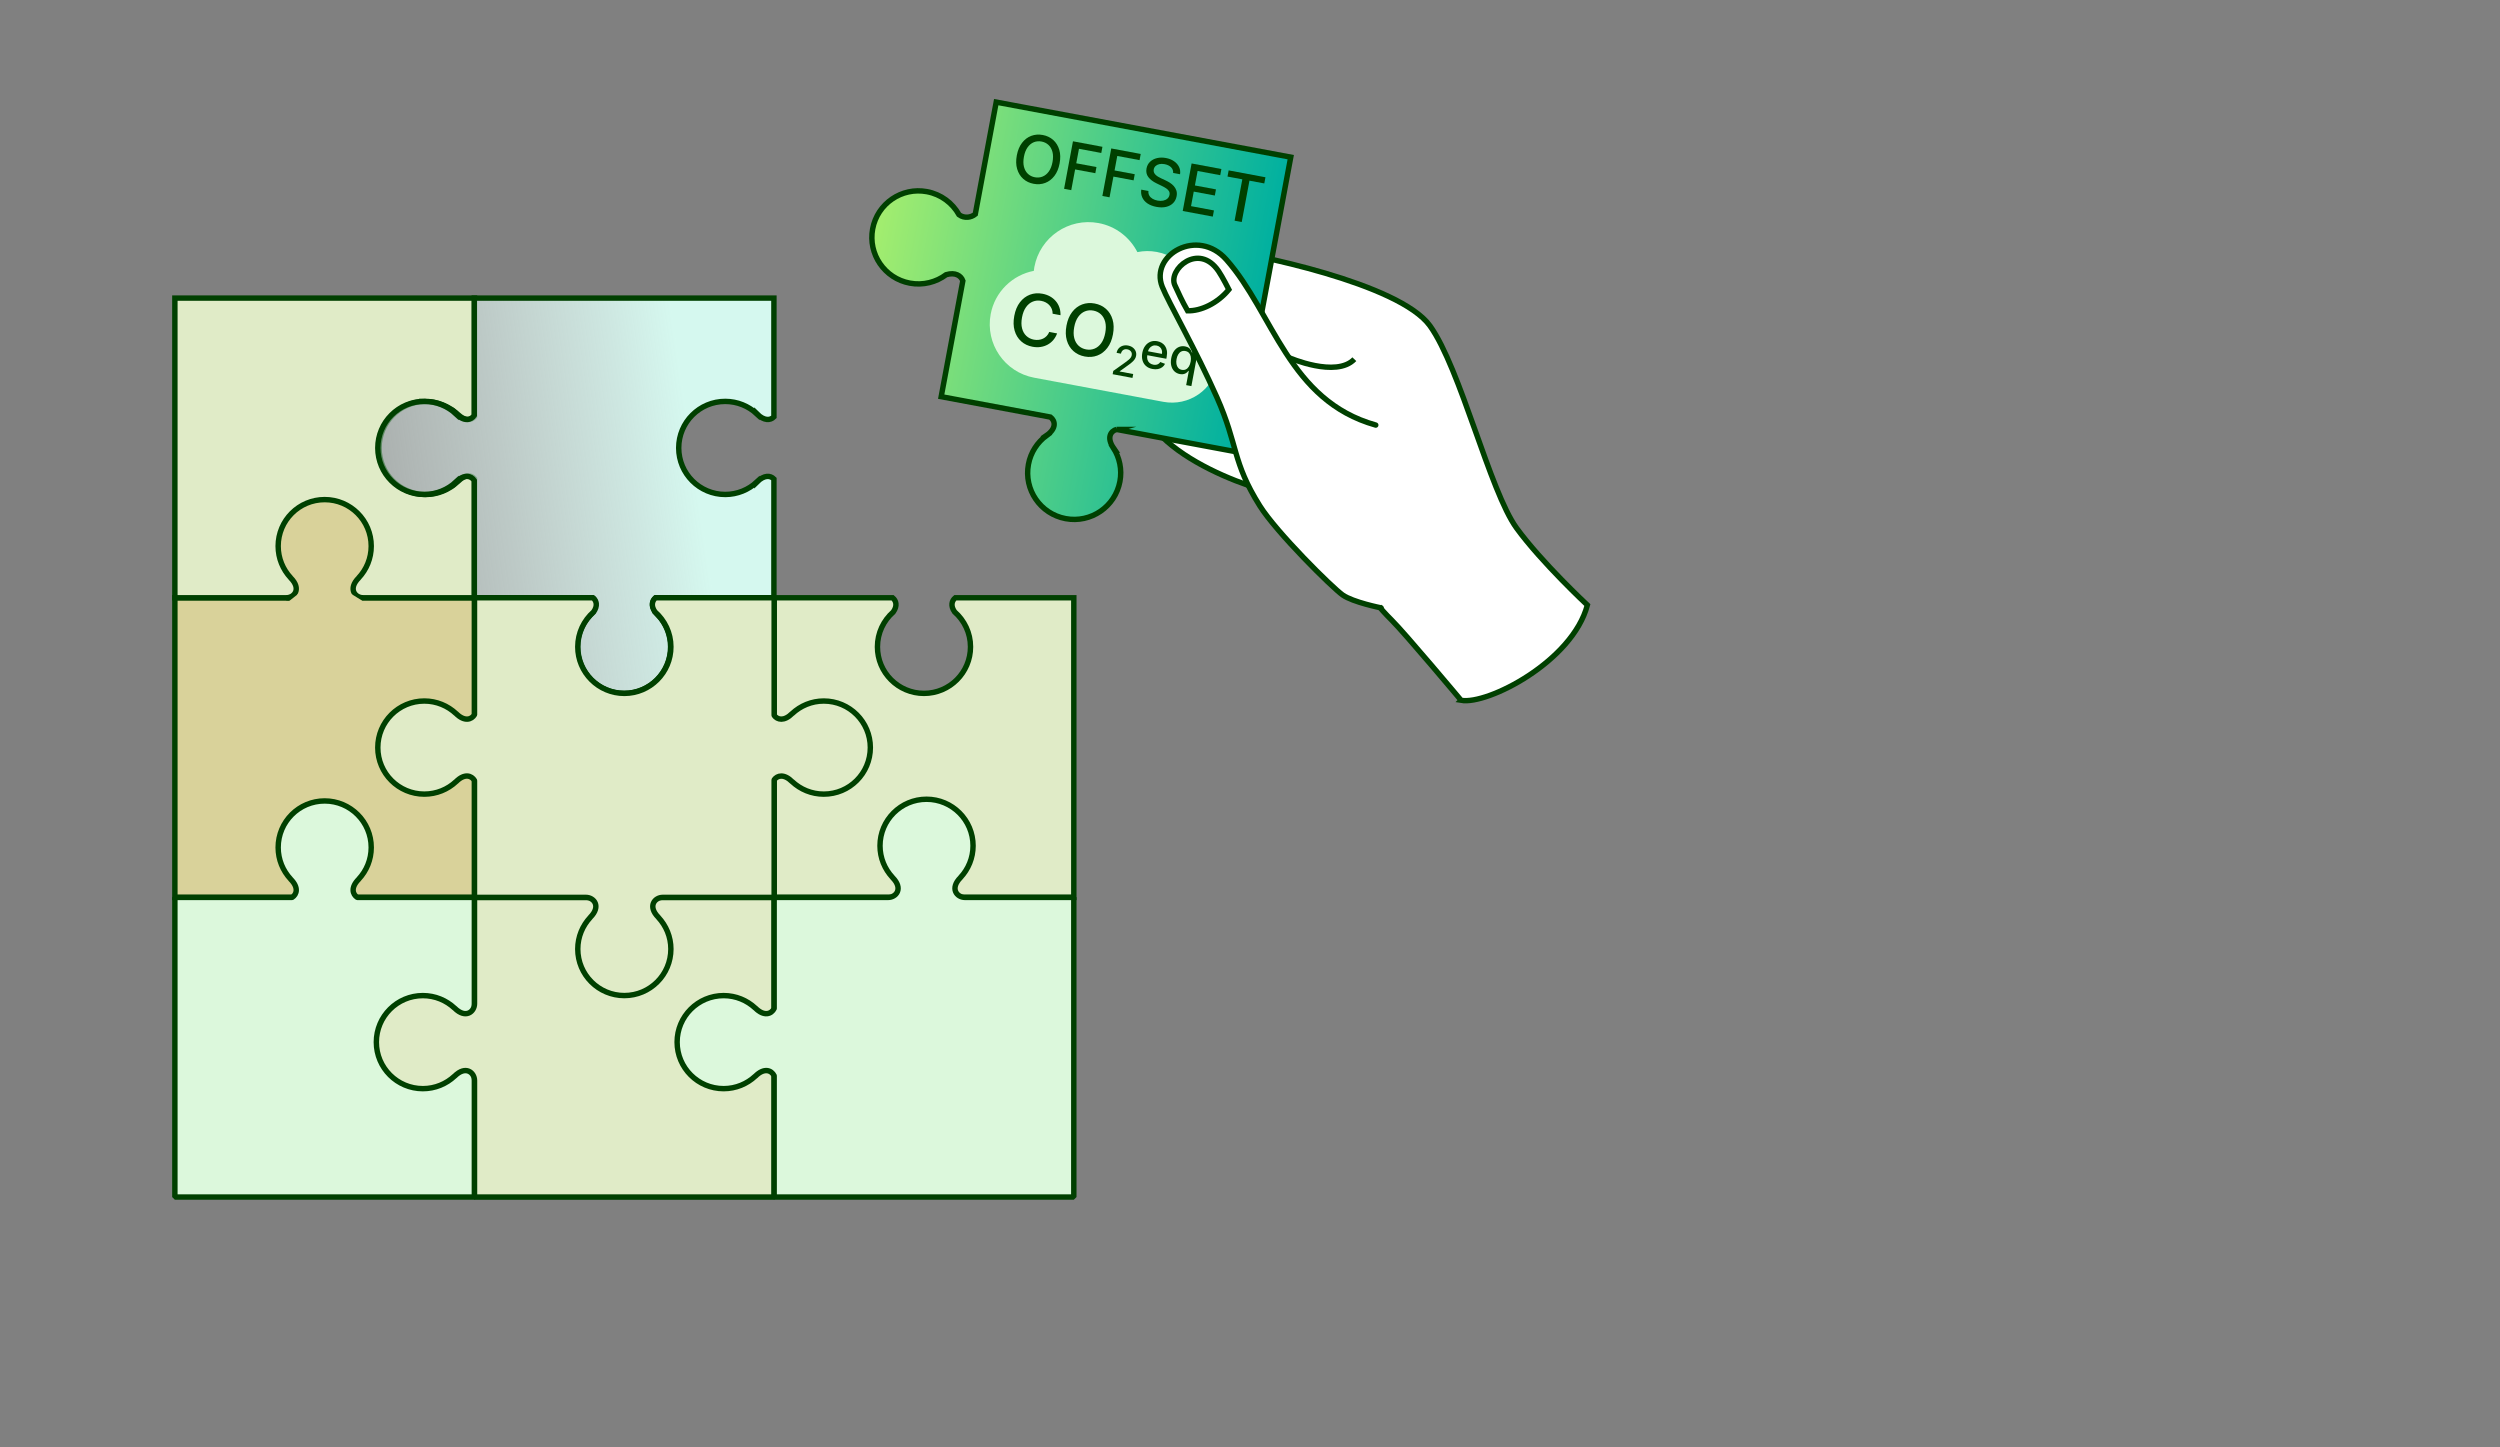 <?xml version="1.0" encoding="UTF-8"?>
<svg id="Layer_1" data-name="Layer 1" xmlns="http://www.w3.org/2000/svg" xmlns:xlink="http://www.w3.org/1999/xlink" viewBox="0 0 345.51 200">
  <rect x="0" y="0" width="345.51" height="200" fill="#808080" stroke="none"/>
  <defs>
    <style>
      .cls-1 {
        fill: url(#New_Gradient_Swatch_1);
      }

      .cls-1, .cls-2, .cls-3, .cls-4, .cls-5, .cls-6 {
        stroke-width: 0px;
      }

      .cls-2 {
        fill: url(#linear-gradient);
      }

      .cls-7, .cls-8 {
        stroke-linejoin: bevel;
      }

      .cls-7, .cls-8, .cls-9, .cls-10, .cls-11, .cls-12, .cls-13 {
        stroke: #004000;
        stroke-width: .75px;
      }

      .cls-7, .cls-3, .cls-12 {
        fill: #e0ebc7;
      }

      .cls-8, .cls-9, .cls-11 {
        fill: none;
      }

      .cls-9, .cls-10, .cls-11, .cls-12, .cls-13 {
        stroke-miterlimit: 10;
      }

      .cls-10 {
        fill: #fff;
      }

      .cls-10, .cls-11 {
        stroke-linecap: round;
      }

      .cls-4 {
        fill: #dcf8dc;
      }

      .cls-5, .cls-13 {
        fill: #d9d29a;
      }

      .cls-6 {
        fill: #004000;
      }
    </style>
    <linearGradient id="linear-gradient" x1="944.71" y1="95.411" x2="851.722" y2="108.964" gradientTransform="translate(-848.489 -29.824)" gradientUnits="userSpaceOnUse">
      <stop offset="0" stop-color="#d5f8ef"/>
      <stop offset=".096" stop-color="#daf8f1" stop-opacity=".857"/>
      <stop offset=".283" stop-color="#e5faf5" stop-opacity=".6"/>
      <stop offset=".463" stop-color="#eefcf8" stop-opacity=".386"/>
      <stop offset=".629" stop-color="#f5fdfb" stop-opacity=".219"/>
      <stop offset=".779" stop-color="#fafefd" stop-opacity=".099"/>
      <stop offset=".908" stop-color="#fdfefe" stop-opacity=".026"/>
      <stop offset="1" stop-color="#fff" stop-opacity="0"/>
    </linearGradient>
    <linearGradient id="New_Gradient_Swatch_1" data-name="New Gradient Swatch 1" x1="544.411" y1="189.216" x2="599.391" y2="189.216" gradientTransform="translate(-381.096 -247.408) rotate(10.582)" gradientUnits="userSpaceOnUse">
      <stop offset="0" stop-color="#a4ee6e"/>
      <stop offset=".999" stop-color="#00b0a0"/>
    </linearGradient>
  </defs>
  <rect class="cls-13" x="24.168" y="82.614" width="41.412" height="41.412"/>
  <path class="cls-12" d="M58.813,55.482c1.655,0,3.245.703,4.381,1.719l.037.037.019.019c.019.009.028.019.037.028.998.943,1.84.804,2.292.296v-16.38H24.168v41.412h41.412v-16.435c-.444-.527-1.257-.675-2.274.342l-.111.092c-1.146,1.072-2.681,1.729-4.381,1.729-3.55,0-6.424-2.875-6.424-6.434,0-3.55,2.875-6.424,6.424-6.424Z"/>
  <g>
    <path class="cls-4" d="M49.381,124.026c-.661-.424-.94-1.38.204-2.525h-.009c1.07-1.148,1.729-2.684,1.729-4.377,0-3.552-2.879-6.431-6.431-6.431s-6.431,2.879-6.431,6.431c0,1.693.659,3.229,1.729,4.377h-.009c1.145,1.145.866,2.101.204,2.525h-16.199v41.411h41.412v-41.411h-16.199Z"/>
    <path class="cls-8" d="M49.381,124.026c-.661-.424-.94-1.38.204-2.525h-.009c1.07-1.148,1.729-2.684,1.729-4.377,0-3.552-2.879-6.431-6.431-6.431s-6.431,2.879-6.431,6.431c0,1.693.659,3.229,1.729,4.377h-.009c1.145,1.145.866,2.101.204,2.525h-16.199v41.411h41.412v-41.411h-16.199Z"/>
  </g>
  <g>
    <path class="cls-2" d="M106.958,82.612v-16.416c-.481-.489-1.342-.587-2.35.421v-.009c-1.148,1.069-2.684,1.729-4.377,1.729-3.552,0-6.431-2.879-6.431-6.431s2.879-6.431,6.431-6.431c1.693,0,3.229.659,4.377,1.729v-.009c1.008,1.009,1.87.91,2.35.421v-16.416h-41.412v16.199c-.424.661-1.38.94-2.524-.205v.009c-1.148-1.07-2.684-1.729-4.377-1.729-3.552,0-6.431,2.879-6.431,6.431s2.879,6.431,6.431,6.431c1.693,0,3.229-.66,4.377-1.729v.009c1.145-1.145,2.101-.866,2.524-.205v16.199h16.35c.542.467.691,1.359-.36,2.409h.009c-1.07,1.148-1.729,2.684-1.729,4.377,0,3.552,2.879,6.431,6.431,6.431s6.431-2.879,6.431-6.431c0-1.693-.659-3.229-1.729-4.377h.009c-1.05-1.05-.902-1.942-.36-2.409h16.358Z"/>
    <path class="cls-11" d="M106.958,82.612v-16.416c-.481-.489-1.342-.587-2.35.421v-.009c-1.148,1.069-2.684,1.729-4.377,1.729-3.552,0-6.431-2.879-6.431-6.431s2.879-6.431,6.431-6.431c1.693,0,3.229.659,4.377,1.729v-.009c1.008,1.009,1.87.91,2.35.421v-16.416h-41.412v16.199c-.424.661-1.38.94-2.524-.205v.009c-1.148-1.07-2.684-1.729-4.377-1.729-3.552,0-6.431,2.879-6.431,6.431s2.879,6.431,6.431,6.431c1.693,0,3.229-.66,4.377-1.729v.009c1.145-1.145,2.101-.866,2.524-.205v16.199h16.35c.542.467.691,1.359-.36,2.409h.009c-1.07,1.148-1.729,2.684-1.729,4.377,0,3.552,2.879,6.431,6.431,6.431s6.431-2.879,6.431-6.431c0-1.693-.659-3.229-1.729-4.377h.009c-1.05-1.05-.902-1.942-.36-2.409h16.358Z"/>
  </g>
  <g>
    <path class="cls-5" d="M49.585,79.855h-.009c1.07-1.149,1.729-2.684,1.729-4.377,0-3.552-2.879-6.431-6.431-6.431s-6.431,2.879-6.431,6.431c0,1.693.659,3.229,1.729,4.377h-.009c1.551,1.551.491,2.76-.598,2.76h10.618c-1.088,0-2.149-1.208-.598-2.76Z"/>
    <path class="cls-8" d="M49.585,79.855h-.009c1.07-1.149,1.729-2.684,1.729-4.377,0-3.552-2.879-6.431-6.431-6.431s-6.431,2.879-6.431,6.431c0,1.693.659,3.229,1.729,4.377h-.009c1.551,1.551.491,2.76-.598,2.76h10.618c-1.088,0-2.149-1.208-.598-2.76Z"/>
  </g>
  <g>
    <path class="cls-3" d="M132.029,82.614c-.484.397-.696,1.1-.102,1.948,1.346,1.179,2.201,2.906,2.201,4.836,0,3.552-2.879,6.431-6.431,6.431s-6.431-2.879-6.431-6.431c0-1.921.847-3.641,2.183-4.819.609-.856.4-1.565-.086-1.965h-16.371v41.412h41.412v-41.412h-16.374Z"/>
    <path class="cls-9" d="M132.029,82.614c-.484.397-.696,1.1-.102,1.948,1.346,1.179,2.201,2.906,2.201,4.836,0,3.552-2.879,6.431-6.431,6.431s-6.431-2.879-6.431-6.431c0-1.921.847-3.641,2.183-4.819.609-.856.4-1.565-.086-1.965h-16.371v41.412h41.412v-41.412h-16.374Z"/>
  </g>
  <g>
    <path class="cls-3" d="M65.58,124.026v14.691c0,1.088-1.209,2.149-2.76.598v.009c-1.148-1.069-2.684-1.729-4.377-1.729-3.552,0-6.431,2.879-6.431,6.431s2.879,6.431,6.431,6.431c1.693,0,3.229-.659,4.377-1.729v.009c1.551-1.551,2.76-.49,2.76.598v16.103h41.412v-41.411h-41.412Z"/>
    <path class="cls-8" d="M65.58,124.026v14.691c0,1.088-1.209,2.149-2.76.598v.009c-1.148-1.069-2.684-1.729-4.377-1.729-3.552,0-6.431,2.879-6.431,6.431s2.879,6.431,6.431,6.431c1.693,0,3.229-.659,4.377-1.729v.009c1.551-1.551,2.76-.49,2.76.598v16.103h41.412v-41.411h-41.412Z"/>
  </g>
  <g>
    <path class="cls-4" d="M133.357,124.026c-1.088-.001-2.146-1.209-.596-2.76h-.009c1.07-1.148,1.729-2.684,1.729-4.377,0-3.552-2.879-6.431-6.431-6.431s-6.431,2.88-6.431,6.431c0,1.693.659,3.229,1.729,4.377h-.009c1.55,1.551.492,2.759-.596,2.76h-15.752v15.352c-.373.758-1.38,1.16-2.603-.063v.009c-1.148-1.069-2.684-1.729-4.377-1.729-3.552,0-6.431,2.879-6.431,6.431s2.879,6.431,6.431,6.431c1.693,0,3.229-.659,4.377-1.729v.009c1.223-1.223,2.23-.821,2.603-.063v16.763h41.412v-41.411h-15.046Z"/>
    <path class="cls-8" d="M133.357,124.026c-1.088-.001-2.146-1.209-.596-2.76h-.009c1.07-1.148,1.729-2.684,1.729-4.377,0-3.552-2.879-6.431-6.431-6.431s-6.431,2.88-6.431,6.431c0,1.693.659,3.229,1.729,4.377h-.009c1.55,1.551.492,2.759-.596,2.76h-15.752v15.352c-.373.758-1.38,1.16-2.603-.063v.009c-1.148-1.069-2.684-1.729-4.377-1.729-3.552,0-6.431,2.879-6.431,6.431s2.879,6.431,6.431,6.431c1.693,0,3.229-.659,4.377-1.729v.009c1.223-1.223,2.23-.821,2.603-.063v16.763h41.412v-41.411h-15.046Z"/>
  </g>
  <polygon class="cls-5" points="50.301 83.168 48.051 81.776 41.6 81.776 39.683 83.286 50.301 83.168"/>
  <path class="cls-7" d="M120.284,103.318c0,3.559-2.875,6.434-6.434,6.434-1.692,0-3.226-.656-4.372-1.729v.009c-1.109-1.109-2.043-.878-2.487-.259v16.25h-15.4c-1.081,0-2.144,1.211-.592,2.764h-.009c1.063,1.146,1.729,2.681,1.729,4.372,0,3.559-2.884,6.434-6.434,6.434-3.55,0-6.434-2.875-6.434-6.434,0-1.692.666-3.226,1.729-4.372h-.009c1.553-1.553.49-2.764-.592-2.764h-15.4v-16.149c-.407-.693-1.387-1.017-2.551.157v-.009c-1.146,1.072-2.69,1.729-4.381,1.729-3.55,0-6.434-2.875-6.434-6.434,0-3.55,2.884-6.434,6.434-6.434,1.692,0,3.235.666,4.381,1.738v-.009c1.165,1.165,2.145.85,2.551.157v-16.158h16.38c.481.407.684,1.119.074,1.969-1.331,1.174-2.181,2.893-2.181,4.816,0,3.55,2.884,6.434,6.434,6.434,3.55,0,6.434-2.884,6.434-6.434,0-1.932-.86-3.651-2.2-4.834-.592-.841-.388-1.544.083-1.95h16.389v16.26c.444.619,1.377.85,2.487-.259v.009c1.146-1.072,2.681-1.738,4.372-1.738,3.559,0,6.434,2.884,6.434,6.434Z"/>
  <g>
    <g id="ruka">
      <path class="cls-10" d="M201.935,96.788s-7.759-9.265-9.611-11.097c-6.439-6.37-11.198-17.229-14.851-17.386-3.653-.157-22.185-6.568-19.439-15.414,2.746-8.846,4.391-19.181,9.737-18.522,5.346.659,25.634,4.79,29.854,10.658,4.22,5.868,8.271,22.869,11.979,27.965,3.434,4.718,9.779,10.631,9.779,10.631-2.054,7.777-13.771,13.813-17.449,13.166Z"/>
      <path class="cls-9" d="M187.175,49.642c-2.515,2.632-9.033-.212-9.033-.212"/>
    </g>
    <g>
      <g>
        <path class="cls-1" d="M154.303,59.348l16.479,3.079,7.605-40.707-40.707-7.605-2.893,15.486c-.557.459-1.492.624-2.242.081-.899-1.612-2.481-2.828-4.437-3.193-3.492-.652-6.851,1.649-7.503,5.141-.652,3.492,1.649,6.851,5.141,7.503,1.836.343,3.631-.136,5.02-1.171,1.278-.373,2.052.15,2.302.847l-2.992,16.013,15.091,2.819c.676.505.887,1.569-.54,2.547.003.001.006.001.009.002-1.262.932-2.193,2.321-2.503,3.985-.652,3.492,1.649,6.851,5.141,7.503,3.492.652,6.851-1.649,7.503-5.141.311-1.665-.055-3.295-.896-4.621.003 0.0.006.001.009.002-.978-1.427-.397-2.343.416-2.57Z"/>
        <path class="cls-9" d="M154.303,59.348l16.479,3.079,7.605-40.707-40.707-7.605-2.893,15.486c-.557.459-1.492.624-2.242.081-.899-1.612-2.481-2.828-4.437-3.193-3.492-.652-6.851,1.649-7.503,5.141-.652,3.492,1.649,6.851,5.141,7.503,1.836.343,3.631-.136,5.02-1.171,1.278-.373,2.052.15,2.302.847l-2.992,16.013,15.091,2.819c.676.505.887,1.569-.54,2.547.003.001.006.001.009.002-1.262.932-2.193,2.321-2.503,3.985-.652,3.492,1.649,6.851,5.141,7.503,3.492.652,6.851-1.649,7.503-5.141.311-1.665-.055-3.295-.896-4.621.003 0.0.006.001.009.002-.978-1.427-.397-2.343.416-2.57Z"/>
      </g>
      <path class="cls-4" d="M165.321,43.658c.061-.214.115-.432.157-.655.712-3.809-1.799-7.473-5.608-8.185-.915-.171-1.821-.152-2.68.023-1.037-2.022-2.96-3.564-5.367-4.013-4.129-.771-8.102,1.951-8.873,6.08-.033.175-.05.35-.071.524-2.942.569-5.381,2.872-5.965,5.996-.762,4.081,1.928,8.007,6.009,8.77l17.858,3.336c3.51.656,6.886-1.658,7.542-5.167.508-2.719-.77-5.351-3.002-6.708Z"/>
      <g>
        <path class="cls-6" d="M146.566,43.562l-1.087-.203c.001-.239-.039-.458-.119-.656-.081-.198-.192-.373-.335-.527-.141-.154-.307-.281-.5-.382-.19-.101-.4-.172-.628-.215-.411-.077-.798-.042-1.161.104-.362.146-.675.401-.935.766-.262.364-.446.834-.554,1.41-.108.581-.107,1.088.006,1.522.111.434.311.784.598,1.049.286.265.633.436,1.041.512.225.042.444.051.659.027.216-.023.417-.08.604-.17.188-.09.354-.212.502-.366s.266-.34.352-.56l1.086.207c-.125.34-.297.641-.517.904-.221.263-.482.476-.78.641-.298.164-.625.273-.979.327-.354.054-.727.044-1.12-.029-.617-.115-1.14-.365-1.568-.749-.428-.384-.731-.876-.906-1.476-.175-.6-.191-1.279-.049-2.039.142-.761.403-1.39.784-1.884.38-.495.841-.844,1.378-1.048.539-.203,1.115-.247,1.73-.132.379.071.722.191,1.03.36.308.169.574.383.797.64.225.257.394.55.51.881s.169.693.158,1.087Z"/>
        <path class="cls-6" d="M153.817,46.207c-.142.762-.403,1.39-.786,1.884-.38.495-.84.844-1.379,1.047-.54.203-1.116.247-1.731.132-.618-.115-1.142-.365-1.571-.749-.429-.384-.732-.876-.908-1.476-.177-.6-.194-1.28-.052-2.039.142-.761.403-1.39.785-1.884.38-.495.841-.844,1.379-1.047.54-.203,1.118-.247,1.736-.131.615.115,1.137.364,1.566.748.43.385.732.876.908,1.475.178.599.194,1.279.052,2.041ZM152.751,46.008c.108-.581.107-1.087-.006-1.521-.112-.433-.311-.783-.597-1.049-.286-.266-.633-.437-1.041-.513-.412-.077-.797-.042-1.159.103-.361.145-.672.399-.933.763-.262.363-.446.835-.555,1.416-.108.581-.107,1.087.006,1.521.112.433.311.782.595,1.048.285.266.632.437,1.044.514.408.076.793.042,1.156-.103.363-.146.674-.399.935-.763.262-.363.446-.835.555-1.416Z"/>
        <path class="cls-6" d="M153.774,51.719l.085-.455,1.68-1.195c.18-.131.329-.246.451-.348.12-.101.214-.202.283-.301.069-.099.114-.21.137-.332.026-.138.016-.264-.03-.376-.047-.113-.12-.208-.222-.283s-.224-.127-.364-.153c-.149-.028-.284-.021-.407.019-.123.04-.224.11-.304.21-.082.1-.135.224-.163.373l-.6-.112c.047-.253.147-.463.299-.631.152-.167.339-.285.563-.352.222-.067.462-.076.721-.028.262.049.482.144.663.285.181.141.311.311.39.51.079.199.097.41.056.633-.029.154-.086.3-.172.437-.085.137-.215.283-.391.437-.176.154-.415.336-.715.546l-.988.71-.006.03,1.872.35-.101.538-2.737-.512Z"/>
        <path class="cls-6" d="M159.28,50.996c-.365-.068-.665-.206-.899-.412-.233-.206-.395-.465-.483-.777-.09-.312-.098-.661-.026-1.045.071-.38.204-.702.401-.964.196-.264.438-.452.724-.567.289-.115.604-.14.948-.075.209.039.406.111.589.217.184.106.34.248.468.425.128.178.215.392.261.645.047.253.038.547-.024.884l-.048.256-2.948-.551.101-.541,2.241.418c.035-.19.028-.366-.022-.527-.049-.162-.136-.298-.26-.41-.123-.111-.278-.185-.464-.219-.202-.038-.389-.021-.558.049s-.309.178-.419.321c-.112.144-.184.308-.218.493l-.079.422c-.046.248-.042.467.013.657.056.19.154.346.294.466.141.12.316.2.527.24.138.025.266.029.385.01.12-.018.229-.059.325-.123.098-.063.179-.149.244-.256l.66.25c-.092.191-.223.349-.392.473-.168.124-.367.208-.595.251-.227.043-.476.04-.746-.011Z"/>
        <path class="cls-6" d="M163.933,53.227l.368-1.968-.043-.008c-.059.071-.138.149-.237.235-.101.086-.229.154-.386.203-.155.049-.345.053-.571.011-.299-.056-.552-.183-.758-.38-.205-.198-.347-.452-.427-.762s-.082-.666-.007-1.067.206-.731.394-.991c.188-.26.412-.443.676-.551s.544-.133.842-.077c.23.043.409.116.535.218.126.103.219.212.278.329.059.116.103.216.132.302l.06.011.112-.601.706.132-.953,5.099-.723-.135ZM163.338,51.114c.208.039.394.017.559-.067.164-.083.303-.216.414-.398.112-.183.191-.404.24-.665.048-.257.054-.49.016-.697-.038-.207-.12-.378-.242-.512-.122-.134-.29-.222-.501-.261-.218-.041-.409-.018-.574.068-.166.085-.304.219-.414.4-.109.181-.187.394-.232.639-.046.248-.052.478-.015.689.036.212.118.389.242.531.123.143.293.233.507.273Z"/>
      </g>
      <g>
        <path class="cls-6" d="M146.443,22.582c-.131.702-.372,1.28-.722,1.736-.352.455-.775.777-1.271.964-.496.188-1.028.228-1.594.122-.569-.106-1.051-.336-1.446-.69-.396-.354-.675-.807-.836-1.36-.163-.552-.178-1.178-.047-1.877.131-.701.372-1.279.722-1.735.35-.456.774-.777,1.271-.964.496-.187,1.028-.228,1.597-.122.566.106,1.048.336,1.443.689.395.354.674.806.837,1.358.162.551.177,1.178.046,1.879ZM145.461,22.399c.1-.535.098-1.001-.005-1.4-.104-.398-.287-.721-.55-.966-.262-.245-.582-.402-.958-.473-.378-.07-.733-.039-1.067.094-.332.134-.619.368-.859.703s-.412.769-.511,1.304c-.1.535-.097,1.001.006,1.4.103.398.286.72.547.965.262.245.583.402.96.473.377.07.731.038,1.065-.095.334-.134.621-.368.862-.702.24-.335.41-.769.51-1.304Z"/>
        <path class="cls-6" d="M147.061,26.096l1.227-6.569,4.073.761-.159.853-3.083-.576-.374,2.001,2.791.521-.159.85-2.791-.521-.535,2.864-.99-.185Z"/>
        <path class="cls-6" d="M152.352,27.085l1.227-6.569,4.073.761-.159.854-3.082-.576-.374,2.001,2.79.521-.159.85-2.79-.521-.535,2.864-.991-.185Z"/>
        <path class="cls-6" d="M162.132,23.9c.022-.31-.075-.572-.291-.786-.218-.214-.514-.356-.891-.427-.27-.05-.51-.052-.722-.004-.213.048-.387.135-.522.261-.136.126-.22.283-.255.469-.029.156-.018.297.035.425.052.127.132.24.238.338.107.099.225.186.354.262.13.076.256.142.378.198l.611.286c.199.091.402.201.606.329.203.129.386.283.547.461.161.179.28.384.358.618.077.233.088.497.033.792-.069.372-.228.685-.472.937-.247.253-.565.429-.959.528-.393.099-.846.101-1.36.005-.492-.092-.902-.25-1.233-.473-.33-.223-.569-.498-.719-.823-.149-.326-.198-.688-.146-1.088l.995.186c-.026.241.016.453.121.635.106.183.259.332.458.447.198.116.425.197.68.245.279.052.537.054.773.007.236-.048.432-.14.587-.276.157-.135.254-.31.294-.524.036-.195.011-.364-.076-.509-.086-.145-.216-.275-.388-.391-.172-.117-.37-.227-.594-.333l-.736-.356c-.5-.242-.877-.53-1.132-.865-.254-.335-.339-.732-.254-1.189.071-.378.235-.689.494-.933.257-.244.576-.412.957-.503.381-.092.791-.096,1.23-.014.445.083.823.234,1.135.455.313.22.542.484.688.793.145.309.188.641.131.996l-.955-.179Z"/>
        <path class="cls-6" d="M163.457,29.159l1.227-6.569,4.118.77-.159.853-3.128-.584-.374,2.001,2.912.544-.159.85-2.912-.544-.375,2.011,3.166.591-.16.854-4.156-.776Z"/>
        <path class="cls-6" d="M169.646,24.401l.159-.853,5.084.95-.159.853-2.05-.383-1.068,5.715-.987-.185,1.068-5.715-2.047-.382Z"/>
      </g>
    </g>
    <g id="palec">
      <path class="cls-10" d="M190.873,84.01s-3.874-.771-5.31-1.78c-1.437-1.009-9.144-8.64-11.457-12.327-3.835-6.111-2.982-8.351-5.912-14.957-2.984-6.727-6.69-13.113-7.569-15.317-1.742-4.368,4.884-8.257,8.875-3.735,6.49,7.354,8.577,19.461,20.634,22.852"/>
      <path class="cls-11" d="M164.13,42.95c-.807-1.408-1.244-2.424-1.758-3.527-1.001-2.148,3.271-5.993,6.028-1.961.552.808,1.433,2.552,1.433,2.552-1.559,1.906-3.887,2.998-5.703,2.936Z"/>
    </g>
  </g>
</svg>